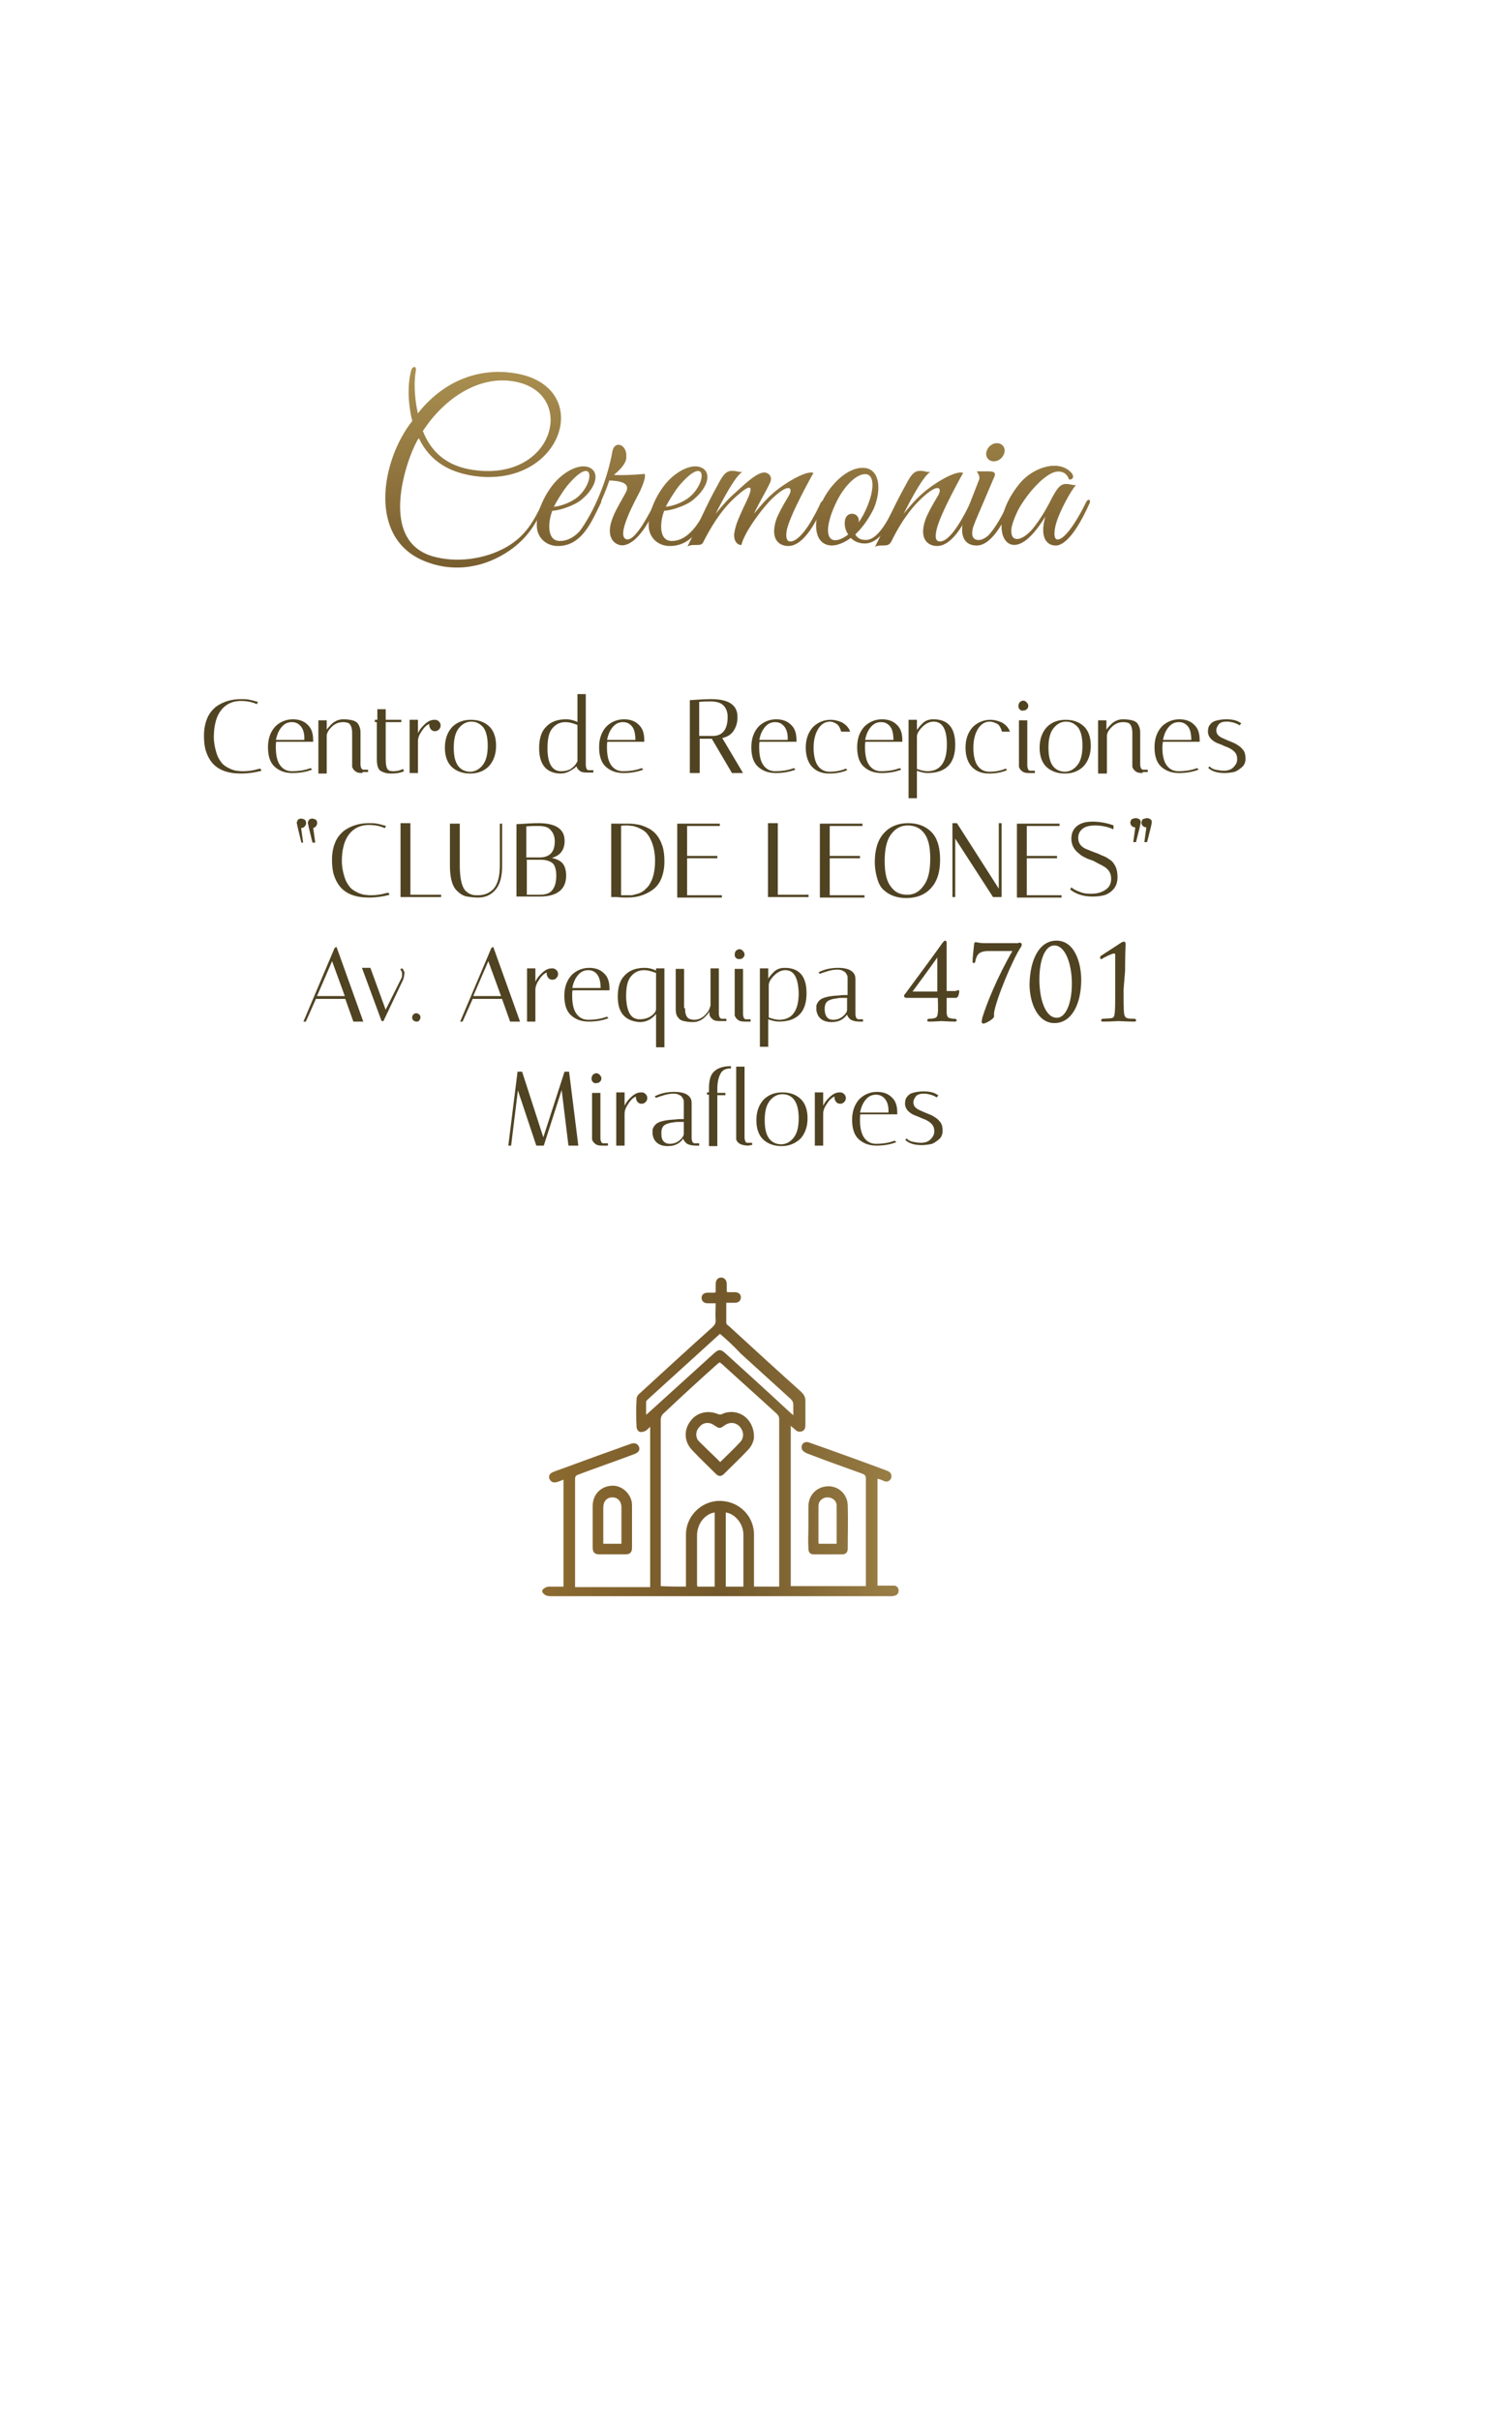 <?xml version="1.0" encoding="utf-8"?>
<!-- Generator: Adobe Illustrator 28.0.0, SVG Export Plug-In . SVG Version: 6.00 Build 0)  -->
<svg version="1.1" id="Capa_1" xmlns="http://www.w3.org/2000/svg" xmlns:xlink="http://www.w3.org/1999/xlink" x="0px" y="0px"
	 viewBox="0 0 300 480" style="enable-background:new 0 0 300 480;" xml:space="preserve">
<style type="text/css">
	.st0{fill:none;}
	.st1{fill:url(#SVGID_1_);}
	.st2{fill:url(#XMLID_00000144297307003214776840000007391991149642971554_);}
	.st3{fill:url(#Nueva_muestra_de_motivo_3);}
	.st4{fill:#504322;stroke:#504322;stroke-width:0.257;stroke-miterlimit:10;}
	.st5{fill:url(#SVGID_00000132770484840667188880000002509009499805837466_);}
	.st6{fill:url(#SVGID_00000142160627975724932560000007819387130097420715_);}
	.st7{fill:url(#SVGID_00000091006069043592671120000006886261751319111866_);}
	.st8{fill:url(#SVGID_00000111184530611539729620000003729527060901960103_);}
</style>
<pattern  width="276" height="169" patternUnits="userSpaceOnUse" id="Nueva_muestra_de_motivo_1" viewBox="0 -169 276 169" style="overflow:visible;">
	<g>
		<rect y="-169" class="st0" width="276" height="169"/>
		
			<linearGradient id="SVGID_1_" gradientUnits="userSpaceOnUse" x1="545" y1="-15591" x2="821" y2="-15591" gradientTransform="matrix(1 0 0 -1 -545 -15675.5)">
			<stop  offset="0" style="stop-color:#DCC173"/>
			<stop  offset="0.24" style="stop-color:#AB8136"/>
			<stop  offset="0.515" style="stop-color:#73582B"/>
			<stop  offset="0.857" style="stop-color:#DCC173"/>
		</linearGradient>
		<rect y="-169" class="st1" width="276" height="169"/>
	</g>
</pattern>
<pattern  width="286.7" height="240.9" patternUnits="userSpaceOnUse" id="Nueva_muestra_de_motivo_3" viewBox="0 -240.9 286.7 240.9" style="overflow:visible;">
	<g>
		<rect y="-240.9" class="st0" width="286.7" height="240.9"/>
		
			<linearGradient id="XMLID_00000160908514158222470670000004285226228743518888_" gradientUnits="userSpaceOnUse" x1="1703.289" y1="313.981" x2="1944.163" y2="313.981" gradientTransform="matrix(4.489700e-11 -1 -1 -4.489700e-11 457.344 1703.289)">
			<stop  offset="0" style="stop-color:#DCC173"/>
			<stop  offset="0.24" style="stop-color:#AB8136"/>
			<stop  offset="0.515" style="stop-color:#73582B"/>
			<stop  offset="0.857" style="stop-color:#DCC173"/>
		</linearGradient>
		<polygon id="XMLID_48_" style="fill:url(#XMLID_00000160908514158222470670000004285226228743518888_);" points="286.7,-240.9 
			286.7,0 0,0 0,-240.9 		"/>
	</g>
</pattern>
<g>
	<g>
		<g>
			<path class="st3" d="M101.1,109.2c-4.5,3.1-10.7,4.7-17.1,2c-11.1-4.7-8.3-20-2.2-27.7c-0.7-2.7-1.1-6.8-0.2-10.1
				c0.2-0.7,1.1-1,0.9,0.2c-0.5,2.8-0.1,6,0.4,8.4c4.8-6.1,11.4-8.9,18.3-8.1c17.2,1.9,10.9,23.1-7.2,20.5
				c-4.6-0.7-8.6-2.7-10.9-7.5c-1.6,2.1-8.8,19.9,2.6,23.4c4.7,1.4,10.4,0.7,14.8-1.8c3.8-2.2,5.4-5.1,7.2-8.9
				c0.4-0.7,1-0.4,0.5,0.4C106.3,103.9,104.8,106.6,101.1,109.2z M83.9,85.5c2,5.1,5.9,7.3,10.7,7.8c15.9,1.8,19.8-15.9,7-17.7
				C95,74.6,88.2,78.9,83.9,85.5z"/>
			<path class="st3" d="M110.7,108.3c-2.2,0-4.2-1.5-4.2-4.2c0-2.6,1.5-5.9,3.4-8.2c2.2-2.6,5.6-4.3,7.5-2.9
				c1.7,1.3,0.4,4.3-2.4,6.4c-1.4,1-4.2,1.9-5.4,1.9c-0.7,1.6-1.4,6,1.5,6c3.9,0,6.3-5.2,7.3-7.5c0.4-0.8,1.2-0.9,0.8,0
				C117.4,103.4,115.5,108.3,110.7,108.3z M112.5,96.4c-1.1,1.4-2.2,3.3-2.6,4.1c0.8,0,3.1-0.6,4.7-1.9
				C118.1,95.6,117.9,89.9,112.5,96.4z"/>
			<path class="st3" d="M124,108.1c-1.5,0.4-4.2-1-2.4-5.5c0.7-1.8,2.2-4.1,2.7-5.2c0.6-1.5-0.9-2-3.4-2.1l-0.5,1.4
				c-1.1,2.8-3.2,7.7-5.3,9.7c-0.4,0.3-0.6-0.2-0.4-0.6c3.5-4.6,5.9-11.2,6.8-16.2c0.4-2.5,3.3-1.4,2.7,1.6c-0.3,1.2-1.7,2.4-2.4,3
				c1.6,0.1,3.9,0,6.1-0.2c0.3,0.6-0.4,2.3-0.9,3.4c-0.7,1.4-5.2,9.4-2.5,9.6c1.8,0,4.5-5.5,5.5-7.4c0.4-0.7,1-0.4,0.5,0.4
				C129.2,102.7,126.9,107.4,124,108.1z"/>
			<path class="st3" d="M132.9,108.3c-2.2,0-4.2-1.5-4.2-4.2c0-2.6,1.5-5.9,3.4-8.2c2.2-2.6,5.6-4.3,7.5-2.9
				c1.7,1.3,0.4,4.3-2.4,6.4c-1.4,1-4.2,1.9-5.4,1.9c-0.7,1.6-1.4,6,1.5,6c3.9,0,6.3-5.2,7.3-7.5c0.4-0.8,1.2-0.9,0.8,0
				C139.7,103.4,137.8,108.3,132.9,108.3z M134.7,96.4c-1.1,1.4-2.2,3.3-2.6,4.1c0.8,0,3.1-0.6,4.7-1.9
				C140.4,95.6,140.2,89.9,134.7,96.4z"/>
			<path class="st3" d="M156.4,108.3c-1.6,0-3.7-1.1-2.4-5.2c0.4-1.1,1.2-2.6,2.4-4.6c1.1-1.7,0.3-2.9-3.1,0.3
				c-1.9,1.8-5.6,6.7-6.2,9.3c-1,0-1.6-1.1-1.4-2.4c0.3-1.9,1.1-3.4,1.8-5c1.5-3,2.9-6.2-1.8-1.9c-1.5,1.4-3.6,3.7-6.1,8.6
				c-0.3,0.7-0.7,0.7-1.7,0.7c-0.6,0-1,0-1.5,0.3c2.1-4.2,3.8-8.3,6-12.2c1.1-2.1,1.7-2.9,3.1-2.8c0.6,0,1.2,0.3,1.8,0.2
				c-1.3,0.7-3.7,5.1-5.3,8.3c0.9-1.1,2.3-2.8,3.7-4c2.1-1.9,4.9-4.7,6.4-4.1c0.8,0.3,1.1,1.1,0.7,1.9c-0.8,1.8-2.2,4-3.2,6.2
				c0.9-1.1,2.3-2.8,3.7-4c2.1-1.9,6.7-4.7,8.1-4.1c0,0-4.7,8.3-5.3,11.4c-0.3,1.8,0.2,2.2,0.7,2.2c2.3,0,5.1-5.6,6-7.6
				c0.4-0.8,1.1-0.5,0.6,0.4C162.3,102.7,159.7,108.3,156.4,108.3z"/>
			<path class="st3" d="M171.6,107.8c-1.3,0-2.2-0.5-2.8-1.1c-1.2,0.9-2.6,1.5-3.8,1.5c-3.3-0.1-3.8-4.1-2.2-8
				c1.7-4.1,5.4-7.5,8.4-7.4c3.3,0,3.8,4.1,2.2,8c-0.7,1.5-2,3.6-3.7,5.2c0.4,0.7,1,1.1,2.1,1.1c2.8,0,5.1-5.5,6.2-7.6
				c0.2-0.4,1-0.3,0.7,0.4C177.7,101.5,175.3,107.8,171.6,107.8z M165.8,99.9c-1.7,3.6-2.1,6.7-0.5,7.2c0.8,0.2,1.9-0.2,3-1.1
				c-0.5-0.7-0.7-1.5-0.7-2.2c0-1,0.4-1.9,1.5-1.9c0.7,0,1.3,0.6,1.3,1.3c0,0.2,0,0.3-0.1,0.5c0.5-0.7,1-1.5,1.4-2.4
				c1.7-3.6,1.9-6.7,0.4-7.2C170.2,93.6,167.4,96.4,165.8,99.9z"/>
			<path class="st3" d="M185.9,108.3c-1.5,0-3.7-1.1-2.3-5.2c0.4-1.1,1.2-2.6,2.4-4.6c1.1-1.7,0.3-2.9-3.1,0.3
				c-1.5,1.4-3.7,3.8-6.1,8.7c-0.4,0.6-0.7,0.7-1.7,0.7c-0.7,0-1.1,0-1.5,0.3c2.1-4.2,3.9-8.4,6.1-12.3c1.1-2.1,1.7-2.9,3.1-2.8
				c0.6,0,1.2,0.3,1.8,0.2c-1.3,0.7-3.7,5.1-5.3,8.3c0.9-1.1,2.3-2.8,3.7-4c2.1-1.9,6.6-4.7,8.1-4.1c0,0-4.7,8.3-5.3,11.4
				c-0.4,1.8,0.1,2.2,0.7,2.2c2.3,0,5.1-5.8,6-7.6c0.4-0.8,1.1-0.5,0.6,0.4C191.8,102.7,189.3,108.3,185.9,108.3z"/>
			<path class="st3" d="M194,107.1c0.7,0.1,1.5-0.4,2-0.8c1.5-1.5,2.9-4.2,4.1-6.6c0.4-0.8,1-0.5,0.6,0.4c-1.1,2.5-3.7,8.1-6.9,8.1
				c-3.3,0-3.3-3.4-2.4-5.7l2.8-7.2c0.4-0.8-0.3-1.6-0.4-1.8l2.4,0c1.4,0,1.4,0.5,0.9,1.5l-3.5,8.2c0,0-0.4,1-0.5,1.3
				C192.7,105.8,192.8,107,194,107.1z M197.2,91.5c-1,0-1.7-0.8-1.5-1.8c0.2-1,1.1-1.8,2.1-1.8c1,0,1.7,0.8,1.5,1.8
				C199.1,90.7,198.2,91.5,197.2,91.5z"/>
			<path class="st3" d="M209.6,108.2c-1.5,0.1-3.5-1.1-2.2-5.7c-0.7,1.1-1.9,2.9-3.2,4.1c-5.1,4.8-8.4-2.9-1.8-10.8
				c2.6-3.1,7.7-4.8,10.2-2c0.6,0.7,0.3,1.4-0.5,1.3c-0.5-1.6-2.1-2-3.7-1.1c-2,1.1-4.3,3.7-5.9,6.3c-0.4,0.6-1.5,2.8-1.8,4.4
				c-0.4,3.1,2,2.7,4.1,0.3c1.5-1.8,2.8-4,3.9-6.2c1-1.8,1.6-2.9,3-2.8c0.6,0,1.2,0.3,1.8,0.2c-0.9,0.9-3.5,5.5-4.1,8.2
				c-0.4,1.8-0.1,2.6,0.4,2.6c1.8,0.1,4.8-5.5,5.7-7.4c0.4-0.8,1.1-0.5,0.6,0.4C214.9,102.7,212.2,108,209.6,108.2z"/>
		</g>
	</g>
	<g>
		<g>
			<path class="st4" d="M47.8,153.3c-2.6,0-4.5-0.7-5.7-2.2c-0.4-0.5-0.8-1.2-1.1-2.1c-0.3-0.9-0.4-1.9-0.4-3.1s0.2-2.3,0.6-3.3
				c0.4-1,1-1.7,1.7-2.3c1.4-1,3-1.5,4.9-1.5c0.5,0,1.1,0,1.6,0.1c0.5,0.1,0.9,0.2,1.2,0.3l0.4,0.1l-0.1,0.2c-0.9-0.4-2-0.6-3.1-0.6
				c-1.5,0-2.7,0.5-3.6,1.4c-0.7,0.7-1.3,1.7-1.6,3.1c-0.2,0.8-0.3,1.7-0.3,2.8s0.2,2.1,0.5,3.1s0.7,1.6,1.1,2.1
				c0.4,0.5,0.9,0.8,1.5,1.1s1,0.4,1.4,0.5c0.3,0,0.8,0.1,1.2,0.1s1,0,1.7-0.1s1.1-0.2,1.4-0.3l0.5-0.1l0.1,0.2
				C50.5,153.1,49.2,153.3,47.8,153.3z"/>
			<path class="st4" d="M54.6,148.2c0,1.7,0.3,2.9,0.9,3.7s1.4,1.2,2.4,1.2c1.4,0,2.6-0.2,3.7-0.6l0.1,0.1c-1.1,0.4-2.3,0.6-3.7,0.6
				c-1.4,0-2.5-0.4-3.4-1.2s-1.3-2.1-1.3-3.8c0-1.7,0.5-3,1.4-4c0.9-0.9,2.1-1.4,3.4-1.4c1.1,0,2.1,0.3,2.8,1c0.8,0.7,1.1,1.7,1.1,3
				c0,0.1,0,0.1,0,0.2h-7.3C54.6,147.4,54.6,147.8,54.6,148.2z M59.8,144c-0.5-0.6-1.1-0.9-1.9-0.9c-0.8,0-1.5,0.3-2.1,1
				c-0.6,0.7-1,1.6-1.2,2.8h5.9C60.6,145.6,60.3,144.6,59.8,144z"/>
			<path class="st4" d="M71.8,153.2c-0.6,0-1-0.1-1.3-0.4c-0.3-0.2-0.4-0.5-0.5-0.7l0-0.3v-6.4c0-1.1-0.3-1.8-0.8-2.1
				c-0.3-0.1-0.6-0.2-1.1-0.2c-0.9,0-1.7,0.3-2.4,1c-0.7,0.7-1,1.3-1,1.9v7.3h-1.4v-10.3h1.4v2.3c0.2-0.6,0.7-1.1,1.3-1.7
				c0.6-0.5,1.3-0.8,2.1-0.8c0.8,0,1.4,0.1,1.8,0.2s0.8,0.3,1,0.6c0.3,0.4,0.5,1,0.5,1.6v6.4c0,0.4,0.1,0.7,0.2,0.9
				c0.2,0.2,0.3,0.3,0.5,0.3l0.2,0h0.6v0.2H71.8z"/>
			<path class="st4" d="M74.5,143.1v-0.2H75v-2.1h1.4v2.1h3.1v0.2h-3.1v7.5c0,0.9,0.1,1.5,0.3,1.9c0.2,0.4,0.6,0.6,1.3,0.6
				s1.3-0.1,1.9-0.4l0.1,0.2c-0.7,0.3-1.5,0.4-2.4,0.4c-0.9,0-1.5-0.2-2-0.5s-0.7-1.1-0.7-2.2v-7.5H74.5z"/>
			<path class="st4" d="M85.3,143.8v-0.4c-0.6,0.2-1.2,0.7-1.7,1.5c-0.5,0.7-0.8,1.4-0.8,2.1v6.2h-1.4v-10.3h1.4v3.3
				c0.2-0.8,0.6-1.5,1.3-2.2s1.3-1.1,2.1-1.1h0.1c0.3,0,0.5,0.1,0.7,0.3c0.2,0.2,0.3,0.4,0.3,0.7s-0.1,0.5-0.3,0.7
				c-0.2,0.2-0.4,0.3-0.7,0.3c-0.3,0-0.5-0.1-0.7-0.3C85.4,144.3,85.3,144.1,85.3,143.8z"/>
			<path class="st4" d="M93.3,153.3c-1.4,0-2.6-0.4-3.5-1.2s-1.4-2.1-1.4-3.8c0-1.7,0.5-3,1.4-4c0.9-0.9,2.1-1.4,3.6-1.4
				s2.6,0.4,3.5,1.2s1.4,2.1,1.4,3.8s-0.5,3-1.4,4C96,152.8,94.8,153.3,93.3,153.3z M93.5,143c-1,0-1.9,0.5-2.6,1.4
				c-0.7,0.9-1,2.2-1,3.9s0.3,2.9,0.9,3.7s1.5,1.2,2.5,1.2c1,0,1.9-0.5,2.6-1.4c0.7-0.9,1-2.2,1-3.9c0-1.6-0.3-2.9-0.9-3.7
				C95.3,143.4,94.5,143,93.5,143z"/>
			<path class="st4" d="M107.1,148.4c0-1.8,0.4-3.2,1.3-4.1c0.9-1,2.2-1.5,3.9-1.5c0.8,0,1.6,0.2,2.4,0.6v-5.6h1.4v13.9
				c0,0.4,0.1,0.7,0.2,0.9s0.3,0.3,0.5,0.3l0.2,0h0.6v0.2h-1.3c-0.6,0-1-0.1-1.3-0.4c-0.3-0.2-0.4-0.5-0.5-0.7l0-0.3v-0.3
				c-0.3,0.5-0.7,0.9-1.3,1.3c-0.6,0.4-1.3,0.6-2.1,0.6C108.5,153.2,107.1,151.6,107.1,148.4z M111.3,153.1c0.9,0,1.7-0.2,2.4-0.7
				c0.7-0.5,1-1,1-1.5v-7.2c-1-0.4-1.8-0.6-2.5-0.6c-1.2,0-2.1,0.5-2.8,1.4s-0.9,2.3-0.9,4C108.5,151.5,109.5,153.1,111.3,153.1z"/>
			<path class="st4" d="M120.3,148.2c0,1.7,0.3,2.9,0.9,3.7s1.4,1.2,2.4,1.2c1.4,0,2.6-0.2,3.7-0.6l0.1,0.1
				c-1.1,0.4-2.3,0.6-3.7,0.6c-1.4,0-2.5-0.4-3.4-1.2s-1.3-2.1-1.3-3.8c0-1.7,0.5-3,1.4-4c0.9-0.9,2.1-1.4,3.4-1.4
				c1.1,0,2.1,0.3,2.8,1c0.8,0.7,1.1,1.7,1.1,3c0,0.1,0,0.1,0,0.2h-7.3C120.3,147.4,120.3,147.8,120.3,148.2z M125.5,144
				c-0.5-0.6-1.1-0.9-1.9-0.9c-0.8,0-1.5,0.3-2.1,1c-0.6,0.7-1,1.6-1.2,2.8h5.9C126.2,145.6,126,144.6,125.5,144z"/>
			<path class="st4" d="M136.9,139c1.6-0.1,3-0.2,4.2-0.2c3.4,0,5.1,1.1,5.1,3.4c0,1-0.2,1.8-0.7,2.6s-1.3,1.3-2.4,1.5l4.1,6.9h-1.9
				l-4-6.8h-2.6v6.8h-1.7V139z M141.1,139c-0.8,0-1.6,0-2.5,0.1v7h3c1.9-0.1,2.9-1.4,2.9-3.9c0-1-0.3-1.8-0.9-2.4
				C143.1,139.3,142.2,139,141.1,139z"/>
			<path class="st4" d="M150.5,148.2c0,1.7,0.3,2.9,0.9,3.7s1.4,1.2,2.4,1.2c1.4,0,2.6-0.2,3.7-0.6l0.1,0.1
				c-1.1,0.4-2.3,0.6-3.7,0.6c-1.4,0-2.5-0.4-3.4-1.2s-1.3-2.1-1.3-3.8c0-1.7,0.5-3,1.4-4c0.9-0.9,2.1-1.4,3.4-1.4
				c1.1,0,2.1,0.3,2.8,1c0.8,0.7,1.1,1.7,1.1,3c0,0.1,0,0.1,0,0.2h-7.3C150.5,147.4,150.5,147.8,150.5,148.2z M155.7,144
				c-0.5-0.6-1.1-0.9-1.9-0.9c-0.8,0-1.5,0.3-2.1,1c-0.6,0.7-1,1.6-1.2,2.8h5.9C156.5,145.6,156.2,144.6,155.7,144z"/>
			<path class="st4" d="M164.7,143c-1,0-1.8,0.5-2.4,1.4s-1,2.2-1,3.9c0,1.6,0.3,2.9,0.9,3.7s1.4,1.2,2.4,1.2c1.2,0,2.3-0.2,3.2-0.6
				l0.1,0.1c-1,0.4-2.1,0.6-3.4,0.6s-2.4-0.4-3.2-1.2s-1.3-2.1-1.3-3.8c0-1.7,0.5-3,1.4-4c0.9-0.9,2.1-1.4,3.4-1.4
				c0.8,0,1.5,0.2,2.2,0.5c0.7,0.4,1.2,0.9,1.5,1.6H167c-0.2-0.7-0.5-1.2-0.9-1.5C165.6,143.2,165.2,143,164.7,143z"/>
			<path class="st4" d="M171.5,148.2c0,1.7,0.3,2.9,0.9,3.7s1.4,1.2,2.4,1.2c1.4,0,2.6-0.2,3.7-0.6l0.1,0.1
				c-1.1,0.4-2.3,0.6-3.7,0.6c-1.4,0-2.5-0.4-3.4-1.2s-1.3-2.1-1.3-3.8c0-1.7,0.5-3,1.4-4c0.9-0.9,2.1-1.4,3.4-1.4
				c1.1,0,2.1,0.3,2.8,1c0.8,0.7,1.1,1.7,1.1,3c0,0.1,0,0.1,0,0.2h-7.3C171.5,147.4,171.5,147.8,171.5,148.2z M176.7,144
				c-0.5-0.6-1.1-0.9-1.9-0.9c-0.8,0-1.5,0.3-2.1,1c-0.6,0.7-1,1.6-1.2,2.8h5.9C177.4,145.6,177.2,144.6,176.7,144z"/>
			<path class="st4" d="M180.4,142.9h1.4v2.5c0.2-0.6,0.7-1.2,1.3-1.8s1.3-0.8,2.1-0.8c2.8,0,4.2,1.6,4.2,4.9c0,3.7-1.8,5.5-5.4,5.5
				c-0.6,0-1.4-0.2-2.2-0.5v5.5h-1.4V142.9z M185.2,143c-0.8,0-1.6,0.4-2.3,1.1c-0.7,0.7-1.1,1.4-1.1,2v6.5c0.8,0.3,1.6,0.5,2.2,0.5
				c2.6,0,4-1.8,4-5.4C188,144.6,187.1,143,185.2,143z"/>
			<path class="st4" d="M196.4,143c-1,0-1.8,0.5-2.4,1.4s-1,2.2-1,3.9c0,1.6,0.3,2.9,0.9,3.7s1.4,1.2,2.4,1.2c1.2,0,2.3-0.2,3.2-0.6
				l0.1,0.1c-1,0.4-2.1,0.6-3.4,0.6s-2.4-0.4-3.2-1.2s-1.3-2.1-1.3-3.8c0-1.7,0.5-3,1.4-4c0.9-0.9,2.1-1.4,3.4-1.4
				c0.8,0,1.5,0.2,2.2,0.5c0.7,0.4,1.2,0.9,1.5,1.6h-1.3c-0.2-0.7-0.5-1.2-0.9-1.5C197.4,143.2,196.9,143,196.4,143z"/>
			<path class="st4" d="M202.4,140.6c-0.2-0.2-0.2-0.4-0.2-0.6c0-0.2,0.1-0.5,0.2-0.6c0.2-0.2,0.4-0.3,0.6-0.3
				c0.2,0,0.5,0.1,0.6,0.3c0.2,0.2,0.3,0.4,0.3,0.6c0,0.2-0.1,0.5-0.3,0.6c-0.2,0.2-0.4,0.2-0.6,0.2
				C202.8,140.9,202.6,140.8,202.4,140.6z M204.1,153.2c-0.6,0-1-0.1-1.3-0.4c-0.3-0.2-0.4-0.5-0.5-0.7l0-0.3v-8.8h1.4v8.8
				c0,0.4,0.1,0.7,0.2,0.9s0.3,0.3,0.5,0.3l0.2,0h0.6v0.2H204.1z"/>
			<path class="st4" d="M211.3,153.3c-1.4,0-2.6-0.4-3.5-1.2s-1.4-2.1-1.4-3.8c0-1.7,0.5-3,1.4-4c0.9-0.9,2.1-1.4,3.6-1.4
				s2.6,0.4,3.5,1.2s1.4,2.1,1.4,3.8s-0.5,3-1.4,4C214,152.8,212.8,153.3,211.3,153.3z M211.5,143c-1,0-1.9,0.5-2.6,1.4
				c-0.7,0.9-1,2.2-1,3.9s0.3,2.9,0.9,3.7s1.5,1.2,2.5,1.2c1,0,1.9-0.5,2.6-1.4c0.7-0.9,1-2.2,1-3.9c0-1.6-0.3-2.9-0.9-3.7
				C213.3,143.4,212.5,143,211.5,143z"/>
			<path class="st4" d="M226.6,153.2c-0.6,0-1-0.1-1.3-0.4c-0.3-0.2-0.4-0.5-0.5-0.7l0-0.3v-6.4c0-1.1-0.3-1.8-0.8-2.1
				c-0.3-0.1-0.6-0.2-1.1-0.2c-0.9,0-1.7,0.3-2.4,1c-0.7,0.7-1,1.3-1,1.9v7.3H218v-10.3h1.4v2.3c0.2-0.6,0.7-1.1,1.3-1.7
				c0.6-0.5,1.3-0.8,2.1-0.8c0.8,0,1.4,0.1,1.8,0.2s0.8,0.3,1,0.6c0.3,0.4,0.5,1,0.5,1.6v6.4c0,0.4,0.1,0.7,0.2,0.9
				c0.2,0.2,0.3,0.3,0.5,0.3l0.2,0h0.6v0.2H226.6z"/>
			<path class="st4" d="M230.5,148.2c0,1.7,0.3,2.9,0.9,3.7s1.4,1.2,2.4,1.2c1.4,0,2.6-0.2,3.7-0.6l0.1,0.1
				c-1.1,0.4-2.3,0.6-3.7,0.6c-1.4,0-2.5-0.4-3.4-1.2s-1.3-2.1-1.3-3.8c0-1.7,0.5-3,1.4-4c0.9-0.9,2.1-1.4,3.4-1.4
				c1.1,0,2.1,0.3,2.8,1c0.8,0.7,1.1,1.7,1.1,3c0,0.1,0,0.1,0,0.2h-7.3C230.6,147.4,230.5,147.8,230.5,148.2z M235.8,144
				c-0.5-0.6-1.1-0.9-1.9-0.9c-0.8,0-1.5,0.3-2.1,1c-0.6,0.7-1,1.6-1.2,2.8h5.9C236.5,145.6,236.3,144.6,235.8,144z"/>
			<path class="st4" d="M245.9,143.7c-0.2-0.2-0.6-0.3-1.1-0.5c-0.5-0.1-0.9-0.2-1.1-0.2c-0.2,0-0.4,0-0.4,0c-0.7,0-1.3,0.2-1.6,0.6
				c-0.3,0.4-0.5,0.8-0.5,1.2s0.1,0.8,0.4,1.1c0.3,0.3,0.6,0.5,1.1,0.7c0.4,0.2,0.9,0.4,1.4,0.6c0.5,0.2,1,0.4,1.4,0.7
				c0.4,0.2,0.8,0.6,1.1,1c0.3,0.4,0.4,1,0.4,1.6c0,0.6-0.2,1.2-0.7,1.6s-1,0.8-1.5,0.9s-1.2,0.2-1.8,0.2c-1.4,0-2.4-0.3-3.1-0.9
				l0.1-0.1c0.3,0.3,0.7,0.5,1.2,0.6s1.1,0.2,1.6,0.2c0.8,0,1.5-0.2,2-0.7s0.8-1,0.8-1.7c0-0.7-0.2-1.2-0.6-1.6
				c-0.4-0.4-0.9-0.7-1.4-0.9c-0.6-0.2-1.1-0.5-1.7-0.7s-1.1-0.5-1.5-0.9c-0.4-0.4-0.6-0.9-0.6-1.4c0-0.5,0.1-1,0.4-1.3
				c0.2-0.3,0.6-0.6,1-0.7c0.7-0.2,1.4-0.3,2.1-0.3c1.2,0,2.1,0.2,2.8,0.7L245.9,143.7z"/>
			<path class="st4" d="M59.9,167c-0.6-2.4-0.9-3.7-0.9-3.8s0.1-0.3,0.2-0.5c0.2-0.2,0.4-0.2,0.6-0.2c0.2,0,0.4,0.1,0.6,0.2
				c0.2,0.2,0.2,0.4,0.2,0.6c0,0.2-0.1,0.4-0.3,0.6c-0.2,0.2-0.4,0.2-0.6,0.2h-0.1l0.4,2.9H59.9z M62.1,167
				c-0.6-2.4-0.9-3.7-0.9-3.8s0.1-0.3,0.2-0.5c0.2-0.2,0.4-0.2,0.6-0.2c0.2,0,0.4,0.1,0.6,0.2c0.2,0.2,0.2,0.4,0.2,0.6
				c0,0.2-0.1,0.4-0.3,0.6c-0.2,0.2-0.4,0.2-0.6,0.2H62l0.4,2.9H62.1z"/>
			<path class="st4" d="M73.2,177.9c-2.6,0-4.5-0.7-5.7-2.2c-0.4-0.5-0.8-1.2-1.1-2.1c-0.3-0.9-0.4-1.9-0.4-3.1s0.2-2.3,0.6-3.3
				c0.4-1,1-1.7,1.7-2.3c1.4-1,3-1.5,4.9-1.5c0.5,0,1.1,0,1.6,0.1c0.5,0.1,0.9,0.2,1.2,0.3l0.4,0.1l-0.1,0.2c-0.9-0.4-2-0.6-3.1-0.6
				c-1.5,0-2.7,0.5-3.6,1.4c-0.7,0.7-1.3,1.7-1.6,3.1c-0.2,0.8-0.3,1.7-0.3,2.8s0.2,2.1,0.5,3.1s0.7,1.6,1.1,2.1
				c0.4,0.5,0.9,0.8,1.5,1.1s1,0.4,1.4,0.5c0.3,0,0.8,0.1,1.2,0.1s1,0,1.7-0.1s1.1-0.2,1.4-0.3l0.5-0.1l0.1,0.2
				C75.9,177.7,74.7,177.9,73.2,177.9z"/>
			<path class="st4" d="M87.4,177.8h-7.8v-14.4h1.7v14.2h6.1V177.8z"/>
			<path class="st4" d="M99.2,163.5h0.3v8.2c0,2.1-0.4,3.7-1.3,4.7c-0.8,1-2,1.5-3.3,1.5c-0.9,0-1.6-0.1-2.2-0.2s-1.2-0.4-1.7-0.9
				c-1.1-0.8-1.6-2.6-1.6-5.1v-8.2h1.7v8.2c0,2.5,0.4,4.2,1.1,5c0.4,0.4,0.8,0.7,1.2,0.8c0.4,0.2,0.9,0.2,1.5,0.2
				c1.3,0,2.4-0.5,3.2-1.4c0.8-1,1.2-2.5,1.2-4.6V163.5z"/>
			<path class="st4" d="M102.6,163.6c1.6-0.1,3-0.2,4.2-0.2c3.4,0,5.1,1.1,5.1,3.4c0,0.8-0.2,1.6-0.7,2.2c-0.5,0.6-1.3,1-2.4,1.2
				c1,0.1,1.9,0.4,2.5,0.9c0.6,0.5,0.9,1.4,0.9,2.6c0,2.6-1.7,4-5.1,4h-4.5V163.6z M106.8,163.7c-0.8,0-1.6,0-2.5,0.1v6.4h3
				c1.9-0.1,2.9-1.2,2.9-3.3c0-1-0.3-1.8-0.9-2.4C108.8,163.9,107.9,163.7,106.8,163.7z M104.3,177.6h2.8c1.2,0,2.1-0.3,2.6-1
				c0.5-0.6,0.8-1.6,0.8-2.9s-0.3-2.2-0.8-2.6c-0.5-0.4-1.3-0.7-2.3-0.7h-3V177.6z"/>
			<path class="st4" d="M123.1,163.5c0.6,0,1.2,0,1.8,0s1.2,0.1,1.8,0.2c0.6,0.1,1.3,0.4,1.9,0.7c0.6,0.3,1.2,0.8,1.6,1.3
				c0.4,0.5,0.8,1.2,1.1,2.1c0.3,0.9,0.4,1.9,0.4,3.1s-0.2,2.3-0.6,3.3s-1,1.7-1.7,2.2c-1.4,1-3,1.5-4.9,1.5c-0.7,0-1.4,0-2.1-0.1
				h-1v-14.3H123.1z M123.2,177.7c0.3,0,0.6,0,1.1,0s0.8,0,1,0c0.2,0,0.5-0.1,0.9-0.2c0.4-0.1,0.7-0.2,1.1-0.4
				c0.3-0.2,0.7-0.4,1-0.8c0.4-0.3,0.7-0.8,0.9-1.2c0.6-1.1,0.9-2.6,0.9-4.4c0-1.3-0.2-2.4-0.5-3.3c-0.3-0.9-0.7-1.6-1.1-2.1
				c-0.4-0.5-0.9-0.8-1.5-1.1c-0.6-0.3-1-0.4-1.4-0.5c-0.3,0-0.7-0.1-1.2-0.1c-0.5,0-0.9,0-1.3,0.1V177.7z"/>
			<path class="st4" d="M142.7,163.5v0.2h-6.5v6.2h6v0.2h-6v7.6h6.9v0.2h-8.6v-14.4H142.7z"/>
			<path class="st4" d="M160.3,177.8h-7.8v-14.4h1.7v14.2h6.1V177.8z"/>
			<path class="st4" d="M171,163.5v0.2h-6.5v6.2h6v0.2h-6v7.6h6.9v0.2h-8.6v-14.4H171z"/>
			<path class="st4" d="M173.7,171c0-2.5,0.6-4.4,1.8-5.7c1.2-1.3,2.8-1.9,4.7-1.9c1.9,0,3.4,0.6,4.5,1.7s1.7,2.9,1.7,5.4
				s-0.6,4.3-1.8,5.6c-1.2,1.3-2.8,1.9-4.8,1.9c-1.7,0-3.2-0.5-4.3-1.5c-0.6-0.5-1-1.2-1.3-2.2C173.9,173.3,173.7,172.2,173.7,171z
				 M180.1,163.6c-1.4,0-2.5,0.6-3.4,1.8c-0.9,1.2-1.3,3-1.3,5.4c0,2.4,0.4,4.1,1.3,5.2c0.8,1.1,1.9,1.6,3.3,1.6
				c1.4,0,2.5-0.6,3.4-1.9c0.9-1.2,1.3-3,1.3-5.4c0-2.4-0.4-4.1-1.3-5.2C182.6,164.1,181.5,163.6,180.1,163.6z"/>
			<path class="st4" d="M189.4,177.8h-0.3v-14.4h0.7l8.5,13.3v-13.3h0.3v14.4h-1.5l-7.7-11.9V177.8z"/>
			<path class="st4" d="M210.1,163.5v0.2h-6.5v6.2h6v0.2h-6v7.6h6.9v0.2h-8.6v-14.4H210.1z"/>
			<path class="st4" d="M220.8,164.3c-1.2-0.5-2.4-0.7-3.5-0.7c-1.1,0-2,0.2-2.6,0.7c-0.6,0.5-0.9,1.1-0.9,1.9c0,1,0.5,1.8,1.6,2.3
				c0.5,0.2,1,0.4,1.5,0.6c0.6,0.2,1.1,0.4,1.7,0.7c0.6,0.2,1.1,0.5,1.5,0.8c0.5,0.3,0.8,0.7,1.1,1.3c0.3,0.6,0.4,1.3,0.4,2.1
				s-0.2,1.6-0.7,2.2c-0.5,0.6-1.1,1-1.7,1.2c-0.7,0.2-1.5,0.3-2.4,0.3c-1.7,0-3.1-0.4-4.3-1.3l0.1-0.2c0.5,0.4,1,0.6,1.8,0.9
				s1.5,0.3,2.2,0.3c1.1,0,2.1-0.3,2.8-0.8c0.8-0.5,1.2-1.3,1.2-2.3c0-1.1-0.5-2-1.6-2.6c-0.5-0.3-1-0.5-1.5-0.8s-1.1-0.5-1.7-0.7
				c-0.6-0.3-1.1-0.5-1.5-0.9c-1-0.7-1.6-1.7-1.6-2.9c0-1,0.3-1.8,1-2.4c0.7-0.6,1.7-0.9,3-0.9c1.3,0,2.7,0.2,4.1,0.7L220.8,164.3z"
				/>
			<path class="st4" d="M225.4,162.4c0.2,0,0.4,0.1,0.6,0.2c0.2,0.2,0.2,0.3,0.2,0.5s-0.3,1.5-0.9,3.8H225l0.4-2.9h-0.1
				c-0.2,0-0.4-0.1-0.6-0.2c-0.2-0.2-0.3-0.4-0.3-0.6c0-0.2,0.1-0.4,0.2-0.6C224.9,162.5,225.1,162.4,225.4,162.4z M227.6,162.4
				c0.2,0,0.4,0.1,0.6,0.2c0.2,0.2,0.2,0.3,0.2,0.5s-0.3,1.5-0.9,3.8h-0.3l0.4-2.9h-0.1c-0.2,0-0.4-0.1-0.6-0.2
				c-0.2-0.2-0.3-0.4-0.3-0.6c0-0.2,0.1-0.4,0.2-0.6C227.2,162.5,227.4,162.4,227.6,162.4z"/>
			<path class="st4" d="M60.6,202.5h-0.2l6.1-14.4l0.2-0.1l5.2,14.5h-1.7l-1.6-4.5h-6L60.6,202.5z M65.9,190.3l-3.2,7.4h5.9
				L65.9,190.3z"/>
			<path class="st4" d="M79.6,192.3l0.1-0.1c0.1,0,0.1,0.1,0.2,0.2c0.1,0.1,0.1,0.3,0.2,0.4s0,0.2,0,0.3c0,0.4-0.1,0.7-0.2,1.1
				l-3.9,8.2h-0.2l-3.8-10.3h1.4l3.1,8.5l3.2-6.4c0.2-0.3,0.2-0.6,0.2-1C79.9,192.8,79.8,192.5,79.6,192.3z"/>
			<path class="st4" d="M82.6,202.5c-0.2,0-0.3-0.1-0.5-0.2c-0.1-0.1-0.2-0.3-0.2-0.5s0.1-0.3,0.2-0.5c0.1-0.1,0.3-0.2,0.5-0.2
				c0.2,0,0.3,0.1,0.5,0.2c0.1,0.1,0.2,0.3,0.2,0.5c0,0.2-0.1,0.3-0.2,0.5S82.8,202.5,82.6,202.5z"/>
			<path class="st4" d="M91.7,202.5h-0.2l6.1-14.4l0.2-0.1l5.2,14.5h-1.7l-1.6-4.5h-6L91.7,202.5z M96.9,190.3l-3.2,7.4h5.9
				L96.9,190.3z"/>
			<path class="st4" d="M108.6,193.1v-0.4c-0.6,0.2-1.2,0.7-1.7,1.5c-0.5,0.7-0.8,1.4-0.8,2.1v6.2h-1.4v-10.3h1.4v3.3
				c0.2-0.8,0.6-1.5,1.3-2.2s1.3-1.1,2.1-1.1h0.1c0.3,0,0.5,0.1,0.7,0.3c0.2,0.2,0.3,0.4,0.3,0.7s-0.1,0.5-0.3,0.7
				c-0.2,0.2-0.4,0.3-0.7,0.3c-0.3,0-0.5-0.1-0.7-0.3C108.7,193.6,108.6,193.4,108.6,193.1z"/>
			<path class="st4" d="M113.4,197.5c0,1.7,0.3,2.9,0.9,3.7s1.4,1.2,2.4,1.2c1.4,0,2.6-0.2,3.7-0.6l0.1,0.1
				c-1.1,0.4-2.3,0.6-3.7,0.6c-1.4,0-2.5-0.4-3.4-1.2s-1.3-2.1-1.3-3.8c0-1.7,0.5-3,1.4-4c0.9-0.9,2.1-1.4,3.4-1.4
				c1.1,0,2.1,0.3,2.8,1c0.8,0.7,1.1,1.7,1.1,3c0,0.1,0,0.1,0,0.2h-7.3C113.4,196.7,113.4,197.1,113.4,197.5z M118.6,193.2
				c-0.5-0.6-1.1-0.9-1.9-0.9c-0.8,0-1.5,0.3-2.1,1c-0.6,0.7-1,1.6-1.2,2.8h5.9C119.3,194.8,119.1,193.9,118.6,193.2z"/>
			<path class="st4" d="M122.7,197.7c0-1.8,0.4-3.2,1.3-4.1c0.9-1,2.2-1.5,3.9-1.5c0.8,0,1.6,0.2,2.4,0.6v-0.5h1.4v15.4h-1.4v-6.9
				c-0.3,0.5-0.7,0.9-1.3,1.3c-0.6,0.4-1.3,0.6-2.1,0.6C124.1,202.4,122.7,200.8,122.7,197.7z M126.9,202.3c0.9,0,1.7-0.2,2.4-0.7
				c0.7-0.5,1-1,1-1.5v-7.2c-1-0.4-1.8-0.6-2.5-0.6c-1.2,0-2.1,0.5-2.8,1.4s-0.9,2.3-0.9,4C124.2,200.8,125.1,202.3,126.9,202.3z"/>
			<path class="st4" d="M135.8,200.1c0,1.1,0.3,1.8,0.9,2.1c0.3,0.1,0.6,0.2,1,0.2c0.9,0,1.6-0.3,2.3-1c0.7-0.7,1-1.3,1.1-1.8v-7.4
				h1.4v8.8c0,0.4,0.1,0.7,0.2,0.9c0.2,0.2,0.3,0.3,0.5,0.3l0.2,0h0.6v0.2h-1.3c-0.6,0-1-0.1-1.3-0.4c-0.3-0.2-0.4-0.5-0.5-0.7
				l0-0.3v-0.9c-0.2,0.6-0.7,1.1-1.3,1.7c-0.6,0.5-1.3,0.8-2.1,0.8c-0.7,0-1.4-0.1-1.8-0.2c-0.5-0.1-0.8-0.3-1-0.6
				c-0.4-0.4-0.5-1-0.5-1.6v-7.9h1.4V200.1z"/>
			<path class="st4" d="M146.1,189.9c-0.2-0.2-0.2-0.4-0.2-0.6c0-0.2,0.1-0.5,0.2-0.6c0.2-0.2,0.4-0.3,0.6-0.3
				c0.2,0,0.5,0.1,0.6,0.3c0.2,0.2,0.3,0.4,0.3,0.6c0,0.2-0.1,0.5-0.3,0.6c-0.2,0.2-0.4,0.2-0.6,0.2
				C146.5,190.1,146.3,190.1,146.1,189.9z M147.7,202.5c-0.6,0-1-0.1-1.3-0.4c-0.3-0.2-0.4-0.5-0.5-0.7l0-0.3v-8.8h1.4v8.8
				c0,0.4,0.1,0.7,0.2,0.9s0.3,0.3,0.5,0.3l0.2,0h0.6v0.2H147.7z"/>
			<path class="st4" d="M150.9,192.2h1.4v2.5c0.2-0.6,0.7-1.2,1.3-1.8s1.3-0.8,2.1-0.8c2.8,0,4.2,1.6,4.2,4.9c0,3.7-1.8,5.5-5.4,5.5
				c-0.6,0-1.4-0.2-2.2-0.5v5.5h-1.4V192.2z M155.8,192.3c-0.8,0-1.6,0.4-2.3,1.1c-0.7,0.7-1.1,1.4-1.1,2v6.5
				c0.8,0.3,1.6,0.5,2.2,0.5c2.6,0,4-1.8,4-5.4C158.5,193.8,157.6,192.3,155.8,192.3z"/>
			<path class="st4" d="M170.6,202.5c-0.9,0-1.6-0.2-1.9-0.5c-0.3-0.3-0.5-0.6-0.5-0.8v-0.4c-0.7,1.2-1.7,1.8-3.2,1.8
				c-1.7,0-2.7-0.8-2.9-2.3c0-0.2,0-0.3,0-0.5s0-0.4,0.1-0.6c0.1-0.2,0.2-0.4,0.5-0.7c0.5-0.5,1.7-0.8,3.4-0.9
				c0.4,0,0.8-0.1,1.2-0.1c0.4,0,0.7,0,1,0v-3.4c0,0,0-0.1,0-0.2c0-0.1,0-0.3-0.1-0.5s-0.2-0.4-0.3-0.5c-0.1-0.2-0.3-0.3-0.7-0.5
				s-0.7-0.2-1.2-0.2c-0.5,0-1.1,0.1-1.8,0.3c-0.7,0.2-1.2,0.4-1.5,0.5l-0.1-0.1c1.2-0.6,2.5-0.8,3.7-0.8c1.4,0,2.3,0.3,2.8,0.8
				c0.4,0.4,0.5,0.8,0.5,1.3v6.9c0,0.4,0.1,0.7,0.2,0.9c0.2,0.2,0.3,0.3,0.5,0.3l0.2,0h0.6v0.2H170.6z M165.3,202.4
				c0.7,0,1.4-0.2,2-0.7c0.6-0.5,0.9-1,0.9-1.4v-2.5c-0.4,0-0.7,0-1.1,0s-0.7,0-1.1,0.1c-1,0.1-1.7,0.4-2,0.7
				c-0.3,0.3-0.5,0.8-0.5,1.4c0,0.1,0,0.2,0,0.4C163.6,201.7,164.2,202.4,165.3,202.4z"/>
			<path class="st4" d="M187.7,196.7h1.6c0.6,0,0.8-0.2,0.8-0.2c0.1,0,0.1,0.1,0.1,0.2s-0.1,0.6-0.2,0.8c-0.1,0.2-0.2,0.3-0.4,0.3
				h-1.9c0,0.7,0,2.3,0,3.2c0.1,0.6,0.2,1,0.9,1.1c0.3,0.1,0.7,0.1,0.9,0.1c0.1,0,0.2,0.1,0.2,0.2c0,0.1-0.1,0.1-0.3,0.1
				c-1.1,0-2.4-0.1-2.6-0.1c-0.1,0-1.3,0.1-2.4,0.1c-0.2,0-0.3,0-0.3-0.1c0-0.1,0.1-0.2,0.2-0.2c0.2,0,0.6,0,1-0.1
				c0.7-0.1,0.8-0.5,0.9-1.1c0.1-0.9,0-2.5,0-3.2h-6.3c-0.2,0-0.4-0.1-0.4-0.2c0-0.2,0.1-0.3,0.2-0.4c0.1-0.1,6.8-9.2,7.4-10.1
				c0.2-0.2,0.3-0.4,0.4-0.4c0.1,0,0.2,0.1,0.2,0.3c0,0.3,0,2,0,3.1V196.7z M186.1,189.5L186.1,189.5c-0.3,0.5-4.9,6.8-5.3,7.3h5.3
				V189.5z"/>
			<path class="st4" d="M202.2,187.1c0.3,0,0.4,0.1,0.4,0.2c0,0.1,0,0.2-0.1,0.4c-1.7,2.5-5,10.5-5.4,13.2c0,0.3,0,0.5,0,0.7
				c0,0.4-1.6,1.3-2,1.3c-0.1,0-0.2-0.1-0.2-0.2c0-0.2,0.1-0.5,0.1-0.7c0.8-2.7,3-8.2,6.1-13.5h-5c-0.6,0-1.4,0.1-1.9,0.5
				c-0.4,0.3-0.7,1-0.8,1.6c0,0.2-0.1,0.3-0.2,0.3s-0.1-0.1-0.1-0.3c0-0.7,0.3-3.1,0.3-3.3c0-0.2,0.1-0.3,0.2-0.3
				c0.1,0,0.6,0.2,1.9,0.2H202.2z"/>
			<path class="st4" d="M209.6,186.7c3.8,0,4.8,4.9,4.8,7.6c0,4.7-1.8,8.5-5.2,8.5c-3.2,0-4.8-3.9-4.8-7.6
				C204.5,190.4,206.3,186.7,209.6,186.7z M209.7,202c1.8,0,3.1-2.8,3.1-6.9c0-3.9-1.3-7.7-3.6-7.7c-1.9,0-3.1,2.8-3.1,6.9
				C206.1,198,207.2,202,209.7,202z"/>
			<path class="st4" d="M222.8,196.3c0,2.1,0,3.8,0.1,4.7c0.1,0.6,0.2,0.9,0.8,1.1c0.3,0.1,1.2,0.1,1.4,0.1c0.1,0,0.2,0.1,0.2,0.2
				c0,0.1-0.1,0.1-0.3,0.1c-1.5,0-2.9-0.1-3-0.1c-0.1,0-1.8,0.1-3.1,0.1c-0.2,0-0.3,0-0.3-0.1c0-0.1,0.1-0.2,0.2-0.2
				c0.2,0,1.3-0.1,1.6-0.1c0.7-0.1,0.8-0.4,0.9-1.1c0.1-0.9,0.1-2.7,0.1-4.7v-3.6c0-1.1,0-2,0-3.1c0-0.4,0-0.6-0.4-0.6
				c-0.4,0-1.8,0.7-2.3,1c-0.1,0.1-0.2,0.1-0.2,0.1c-0.1,0-0.1-0.1-0.1-0.2c0-0.1,0.1-0.1,0.1-0.2l4-2.6c0.2-0.1,0.3-0.2,0.5-0.2
				c0.2,0,0.2,0.2,0.2,0.4c0,0.2-0.1,2.2-0.1,5.3L222.8,196.3z"/>
			<path class="st4" d="M101.3,227.1H101l1.8-14.4h0.7l4.3,13.3l4.3-13.3h0.7l1.8,14.4h-1.7l-1.4-11.5l-3.7,11.5h-1.3l-3.8-11.4
				L101.3,227.1z"/>
			<path class="st4" d="M117.7,214.5c-0.2-0.2-0.2-0.4-0.2-0.6c0-0.2,0.1-0.5,0.2-0.6c0.2-0.2,0.4-0.3,0.6-0.3
				c0.2,0,0.5,0.1,0.6,0.3c0.2,0.2,0.3,0.4,0.3,0.6c0,0.2-0.1,0.5-0.3,0.6c-0.2,0.2-0.4,0.2-0.6,0.2
				C118.1,214.8,117.9,214.7,117.7,214.5z M119.4,227.1c-0.6,0-1-0.1-1.3-0.4c-0.3-0.2-0.4-0.5-0.5-0.7l0-0.3v-8.8h1.4v8.8
				c0,0.4,0.1,0.7,0.2,0.9s0.3,0.3,0.5,0.3l0.2,0h0.6v0.2H119.4z"/>
			<path class="st4" d="M126.3,217.7v-0.4c-0.6,0.2-1.2,0.7-1.7,1.5c-0.5,0.7-0.8,1.4-0.8,2.1v6.2h-1.4v-10.3h1.4v3.3
				c0.2-0.8,0.6-1.5,1.3-2.2s1.3-1.1,2.1-1.1h0.1c0.3,0,0.5,0.1,0.7,0.3c0.2,0.2,0.3,0.4,0.3,0.7s-0.1,0.5-0.3,0.7
				c-0.2,0.2-0.4,0.3-0.7,0.3c-0.3,0-0.5-0.1-0.7-0.3C126.4,218.2,126.3,218,126.3,217.7z"/>
			<path class="st4" d="M138.1,227.1c-0.9,0-1.6-0.2-1.9-0.5c-0.3-0.3-0.5-0.6-0.5-0.8v-0.4c-0.7,1.2-1.7,1.8-3.2,1.8
				c-1.7,0-2.7-0.8-2.9-2.3c0-0.2,0-0.3,0-0.5s0-0.4,0.1-0.6c0.1-0.2,0.2-0.4,0.5-0.7c0.5-0.5,1.7-0.8,3.4-0.9
				c0.4,0,0.8-0.1,1.2-0.1c0.4,0,0.7,0,1,0v-3.4c0,0,0-0.1,0-0.2c0-0.1,0-0.3-0.1-0.5s-0.2-0.4-0.3-0.5c-0.1-0.2-0.3-0.3-0.7-0.5
				s-0.7-0.2-1.2-0.2c-0.5,0-1.1,0.1-1.8,0.3c-0.7,0.2-1.2,0.4-1.5,0.5l-0.1-0.1c1.2-0.6,2.5-0.8,3.7-0.8c1.4,0,2.3,0.3,2.8,0.8
				c0.4,0.4,0.5,0.8,0.5,1.3v6.9c0,0.4,0.1,0.7,0.2,0.9c0.2,0.2,0.3,0.3,0.5,0.3l0.2,0h0.6v0.2H138.1z M132.9,227
				c0.7,0,1.4-0.2,2-0.7c0.6-0.5,0.9-1,0.9-1.4v-2.5c-0.4,0-0.7,0-1.1,0s-0.7,0-1.1,0.1c-1,0.1-1.7,0.4-2,0.7
				c-0.3,0.3-0.5,0.8-0.5,1.4c0,0.1,0,0.2,0,0.4C131.1,226.3,131.8,227,132.9,227z"/>
			<path class="st4" d="M142.2,215.9v1h1.6v0.2h-1.6v10.1h-1.4V217h-0.4v-0.2h0.4v-1c0-1.5,0.3-2.6,1-3.2c0.6-0.6,1.7-1,3.1-1v0.2
				c-0.9,0-1.6,0.3-2,1S142.2,214.5,142.2,215.9z"/>
			<path class="st4" d="M148.6,227.1c-1.2,0-2-0.3-2.3-0.9c-0.1-0.1-0.1-0.3-0.1-0.4v-14.1h1.4v13.9c0,0.4,0.1,0.7,0.2,0.9
				s0.3,0.3,0.5,0.3l0.2,0h0.6v0.2H148.6z"/>
			<path class="st4" d="M155.1,227.2c-1.4,0-2.6-0.4-3.5-1.2s-1.4-2.1-1.4-3.8c0-1.7,0.5-3,1.4-4c0.9-0.9,2.1-1.4,3.6-1.4
				s2.6,0.4,3.5,1.2s1.4,2.1,1.4,3.8s-0.5,3-1.4,4C157.7,226.7,156.5,227.2,155.1,227.2z M155.2,216.9c-1,0-1.9,0.5-2.6,1.4
				c-0.7,0.9-1,2.2-1,3.9s0.3,2.9,0.9,3.7s1.5,1.2,2.5,1.2c1,0,1.9-0.5,2.6-1.4c0.7-0.9,1-2.2,1-3.9c0-1.6-0.3-2.9-0.9-3.7
				C157.1,217.3,156.3,216.9,155.2,216.9z"/>
			<path class="st4" d="M165.7,217.7v-0.4c-0.6,0.2-1.2,0.7-1.7,1.5c-0.5,0.7-0.8,1.4-0.8,2.1v6.2h-1.4v-10.3h1.4v3.3
				c0.2-0.8,0.6-1.5,1.3-2.2s1.3-1.1,2.1-1.1h0.1c0.3,0,0.5,0.1,0.7,0.3c0.2,0.2,0.3,0.4,0.3,0.7s-0.1,0.5-0.3,0.7
				c-0.2,0.2-0.4,0.3-0.7,0.3c-0.3,0-0.5-0.1-0.7-0.3C165.8,218.2,165.7,218,165.7,217.7z"/>
			<path class="st4" d="M170.5,222.1c0,1.7,0.3,2.9,0.9,3.7s1.4,1.2,2.4,1.2c1.4,0,2.6-0.2,3.7-0.6l0.1,0.1
				c-1.1,0.4-2.3,0.6-3.7,0.6c-1.4,0-2.5-0.4-3.4-1.2s-1.3-2.1-1.3-3.8c0-1.7,0.5-3,1.4-4c0.9-0.9,2.1-1.4,3.4-1.4
				c1.1,0,2.1,0.3,2.8,1c0.8,0.7,1.1,1.7,1.1,3c0,0.1,0,0.1,0,0.2h-7.3C170.5,221.3,170.5,221.7,170.5,222.1z M175.7,217.9
				c-0.5-0.6-1.1-0.9-1.9-0.9c-0.8,0-1.5,0.3-2.1,1c-0.6,0.7-1,1.6-1.2,2.8h5.9C176.5,219.5,176.2,218.5,175.7,217.9z"/>
			<path class="st4" d="M185.8,217.5c-0.2-0.2-0.6-0.3-1.1-0.5c-0.5-0.1-0.9-0.2-1.1-0.2c-0.2,0-0.4,0-0.4,0c-0.7,0-1.3,0.2-1.6,0.6
				c-0.3,0.4-0.5,0.8-0.5,1.2s0.1,0.8,0.4,1.1c0.3,0.3,0.6,0.5,1.1,0.7c0.4,0.2,0.9,0.4,1.4,0.6c0.5,0.2,1,0.4,1.4,0.7
				c0.4,0.2,0.8,0.6,1.1,1c0.3,0.4,0.4,1,0.4,1.6c0,0.6-0.2,1.2-0.7,1.6s-1,0.8-1.5,0.9s-1.2,0.2-1.8,0.2c-1.4,0-2.4-0.3-3.1-0.9
				l0.1-0.1c0.3,0.3,0.7,0.5,1.2,0.6s1.1,0.2,1.6,0.2c0.8,0,1.5-0.2,2-0.7s0.8-1,0.8-1.7c0-0.7-0.2-1.2-0.6-1.6
				c-0.4-0.4-0.9-0.7-1.4-0.9c-0.6-0.2-1.1-0.5-1.7-0.7s-1.1-0.5-1.5-0.9c-0.4-0.4-0.6-0.9-0.6-1.4c0-0.5,0.1-1,0.4-1.3
				c0.2-0.3,0.6-0.6,1-0.7c0.7-0.2,1.4-0.3,2.1-0.3c1.2,0,2.1,0.2,2.8,0.7L185.8,217.5z"/>
		</g>
	</g>
	<g>
		<g>
			
				<pattern  id="SVGID_00000108296004861941767890000016918595206315817905_" xlink:href="#Nueva_muestra_de_motivo_1" patternTransform="matrix(1 0 0 1 1.008 44.975)">
			</pattern>
			<path style="fill:url(#SVGID_00000108296004861941767890000016918595206315817905_);" d="M107.6,315.4c0.4-0.5,0.9-0.7,1.5-0.7
				c0.9,0,1.8,0,2.7,0c0-7.1,0-14.1,0-21.2c-0.4,0.1-0.7,0.3-1.1,0.4c-0.8,0.3-1.4,0.1-1.7-0.6c-0.2-0.6,0.1-1.1,0.9-1.4
				c4.2-1.5,8.4-3.1,12.7-4.6c0.8-0.3,1.6-0.6,2.5-0.9c0.8-0.3,1.4-0.1,1.7,0.6c0.2,0.6-0.1,1.1-0.9,1.4c-3.7,1.4-7.5,2.7-11.2,4.1
				c-0.5,0.2-0.6,0.4-0.6,0.9c0,6.9,0,13.8,0,20.7c0,0.2,0,0.4,0,0.7c5,0,9.9,0,14.9,0c0-10.5,0-21.1,0-31.8
				c-0.3,0.3-0.6,0.6-0.9,0.8c-0.4,0.2-0.9,0.3-1.2,0.2c-0.3-0.1-0.6-0.6-0.6-1c-0.1-1.8-0.1-3.7,0-5.5c0-0.4,0.3-0.9,0.6-1.1
				c4.8-4.4,9.6-8.8,14.5-13.2c0.4-0.4,0.6-0.7,0.6-1.3c-0.1-1.1,0-2.2,0-3.4c-0.6,0-1.1,0-1.6,0c-0.8,0-1.2-0.5-1.2-1.1
				c0-0.6,0.5-1,1.2-1c0.5,0,1,0,1.4,0c0,0,0,0,0.2-0.1c0-0.5,0-1,0-1.6c0-0.8,0.4-1.3,1.1-1.3c0.6,0,1.1,0.5,1.1,1.3
				c0,0.5,0,1,0,1.4c0,0,0,0.1,0.1,0.2c0.5,0,1,0,1.5,0c0.7,0,1.2,0.4,1.2,1c0,0.6-0.4,1.1-1.2,1.1c-0.5,0-1,0-1.7,0
				c0,1.4,0,2.7,0,4c0,0.2,0.3,0.5,0.5,0.6c4.8,4.4,9.6,8.8,14.4,13.1c0.5,0.5,0.8,1,0.8,1.7c0,1.6,0,3.2,0,4.8
				c0,0.6-0.1,1.1-0.7,1.3c-0.6,0.2-1,0-1.4-0.4c-0.2-0.2-0.5-0.4-0.8-0.7c0,10.7,0,21.2,0,31.8c4.9,0,9.9,0,14.9,0
				c0-0.2,0-0.4,0-0.7c0-6.9,0-13.7,0-20.6c0-0.6-0.2-0.8-0.7-1c-3.6-1.3-7.3-2.6-10.9-4c-0.2-0.1-0.3-0.1-0.4-0.2
				c-0.6-0.3-0.9-0.8-0.7-1.4c0.2-0.6,0.8-0.8,1.4-0.6c1.1,0.4,2.3,0.8,3.4,1.2c3.9,1.4,7.8,2.8,11.8,4.3c0.2,0.1,0.3,0.1,0.5,0.2
				c0.6,0.3,0.8,0.8,0.6,1.4c-0.2,0.5-0.7,0.8-1.3,0.6c-0.2-0.1-0.5-0.2-0.7-0.3c-0.2-0.1-0.4-0.1-0.7-0.2c0,7.1,0,14.1,0,21.2
				c0.9,0,1.7,0,2.6,0c0.3,0,0.6,0,0.8,0c0.5,0.1,0.8,0.5,0.8,1c0,0.5-0.3,0.9-0.8,1c-0.3,0.1-0.6,0.1-0.9,0.1
				c-22.4,0-44.8,0-67.2,0c-0.7,0-1.3-0.1-1.7-0.7C107.6,316,107.6,315.7,107.6,315.4z M136.1,314.7c0-0.3,0-0.6,0-0.8
				c0-3.2,0-6.5,0-9.7c0.1-3.5,3-6.4,6.5-6.5c3.8-0.1,7,2.8,7,6.7c0,3.2,0,6.4,0,9.6c0,0.2,0,0.5,0,0.7c1.7,0,3.3,0,5,0
				c0-0.3,0-0.5,0-0.7c0-10.8,0-21.7,0-32.5c0-0.5-0.2-0.8-0.5-1.1c-3.6-3.3-7.2-6.5-10.8-9.8c-0.1-0.1-0.3-0.2-0.5-0.4
				c-0.1,0.1-0.2,0.2-0.3,0.2c-3.7,3.3-7.4,6.7-11,10.1c-0.2,0.2-0.4,0.7-0.4,1c0,10.8,0,21.6,0,32.4c0,0.2,0,0.5,0,0.7
				C132.8,314.7,134.4,314.7,136.1,314.7z M142.9,264.6c-0.1,0-0.1,0-0.2,0.1c-4.7,4.3-9.5,8.6-14.2,12.9c-0.1,0.1-0.3,0.3-0.3,0.4
				c0,0.8,0,1.6,0,2.6c0.3-0.2,0.5-0.4,0.6-0.5c4.3-3.9,8.6-7.8,12.9-11.7c0.9-0.8,1.3-0.8,2.2,0c4.3,3.9,8.6,7.8,12.9,11.8
				c0.2,0.1,0.3,0.3,0.6,0.5c0-0.8,0-1.4,0-2c0-0.5-0.1-0.8-0.5-1.2c-3.3-3-6.6-6-9.9-9C145.7,267.1,144.3,265.8,142.9,264.6z
				 M141.8,314.7c0-4.9,0-9.8,0-14.7c-0.2,0-0.3,0.1-0.5,0.1c-1.8,0.6-3,2.4-3,4.5c0,3.2,0,6.4,0,9.6c0,0.2,0,0.3,0.1,0.5
				C139.5,314.7,140.6,314.7,141.8,314.7z M144,300c0,4.9,0,9.8,0,14.7c1.2,0,2.3,0,3.5,0c0-0.1,0-0.3,0-0.4c0-3.3,0-6.6,0-9.8
				c0-0.3,0-0.6-0.1-1C147.1,301.8,145.6,300.2,144,300z"/>
			
				<pattern  id="SVGID_00000045583835012193947240000016508336668554608055_" xlink:href="#Nueva_muestra_de_motivo_1" patternTransform="matrix(1 0 0 1 1.008 44.975)">
			</pattern>
			<path style="fill:url(#SVGID_00000045583835012193947240000016508336668554608055_);" d="M125.4,302.8c0,1.4,0,2.8,0,4.2
				c0,0.9-0.4,1.3-1.3,1.3c-1.7,0-3.5,0-5.2,0c-0.9,0-1.3-0.4-1.3-1.3c0-2.8,0-5.5,0-8.3c0-2.2,1.5-3.8,3.6-4c1.8-0.2,3.6,1.1,4.1,3
				c0.1,0.4,0.1,0.8,0.1,1.2C125.4,300.2,125.4,301.5,125.4,302.8z M123.3,306.2c0-2.4,0-4.8,0-7.2c0-1.2-0.7-2-1.8-2
				c-1.1,0-1.8,0.8-1.8,2c0,2.2,0,4.5,0,6.7c0,0.2,0,0.3,0,0.5C121,306.2,122.1,306.2,123.3,306.2z"/>
			
				<pattern  id="SVGID_00000034055045220054640360000008346423940153324974_" xlink:href="#Nueva_muestra_de_motivo_1" patternTransform="matrix(1 0 0 1 1.008 44.975)">
			</pattern>
			<path style="fill:url(#SVGID_00000034055045220054640360000008346423940153324974_);" d="M160.4,302.8c0-1.3,0-2.7,0-4
				c0-2.2,1.6-3.9,3.8-4c2.1-0.1,3.9,1.5,4,3.7c0.1,2.9,0,5.8,0,8.7c0,0.7-0.4,1.1-1.1,1.1c-1.9,0-3.7,0-5.6,0
				c-0.8,0-1.1-0.4-1.1-1.2C160.3,305.7,160.4,304.2,160.4,302.8z M166,306.2c0-2.6,0-5.1,0-7.6c0-0.9-0.8-1.6-1.8-1.6
				c-1,0-1.8,0.7-1.8,1.7c0,2.5,0,4.9,0,7.4c0,0,0.1,0.1,0.1,0.1C163.7,306.2,164.8,306.2,166,306.2z"/>
			
				<pattern  id="SVGID_00000176749142525228063120000015040739456072836526_" xlink:href="#Nueva_muestra_de_motivo_1" patternTransform="matrix(1 0 0 1 1.008 44.975)">
			</pattern>
			<path style="fill:url(#SVGID_00000176749142525228063120000015040739456072836526_);" d="M149.6,285c0,0.7-0.4,1.8-1.2,2.6
				c-1.5,1.6-3.1,3.1-4.7,4.7c-0.6,0.6-1.1,0.6-1.7,0c-1.5-1.5-3.1-3-4.6-4.6c-1.6-1.6-1.8-3.9-0.5-5.7c1.2-1.8,3.5-2.4,5.6-1.5
				c0.3,0.1,0.7,0.1,0.9-0.1C146.4,279.2,149.6,281.3,149.6,285z M142.9,290c1.3-1.3,2.7-2.6,3.9-3.9c0.9-0.9,0.8-2.2,0-3.1
				c-0.8-0.9-2-1-3-0.3c-1,0.7-1,0.7-2.1,0c-0.9-0.7-2.2-0.6-2.9,0.3c-0.8,0.8-0.9,2.1-0.1,2.9C140.1,287.3,141.5,288.6,142.9,290z"
				/>
		</g>
	</g>
</g>
<g>
</g>
<g>
</g>
<g>
</g>
<g>
</g>
<g>
</g>
<g>
</g>
<g>
</g>
<g>
</g>
<g>
</g>
<g>
</g>
<g>
</g>
<g>
</g>
<g>
</g>
<g>
</g>
<g>
</g>
</svg>
